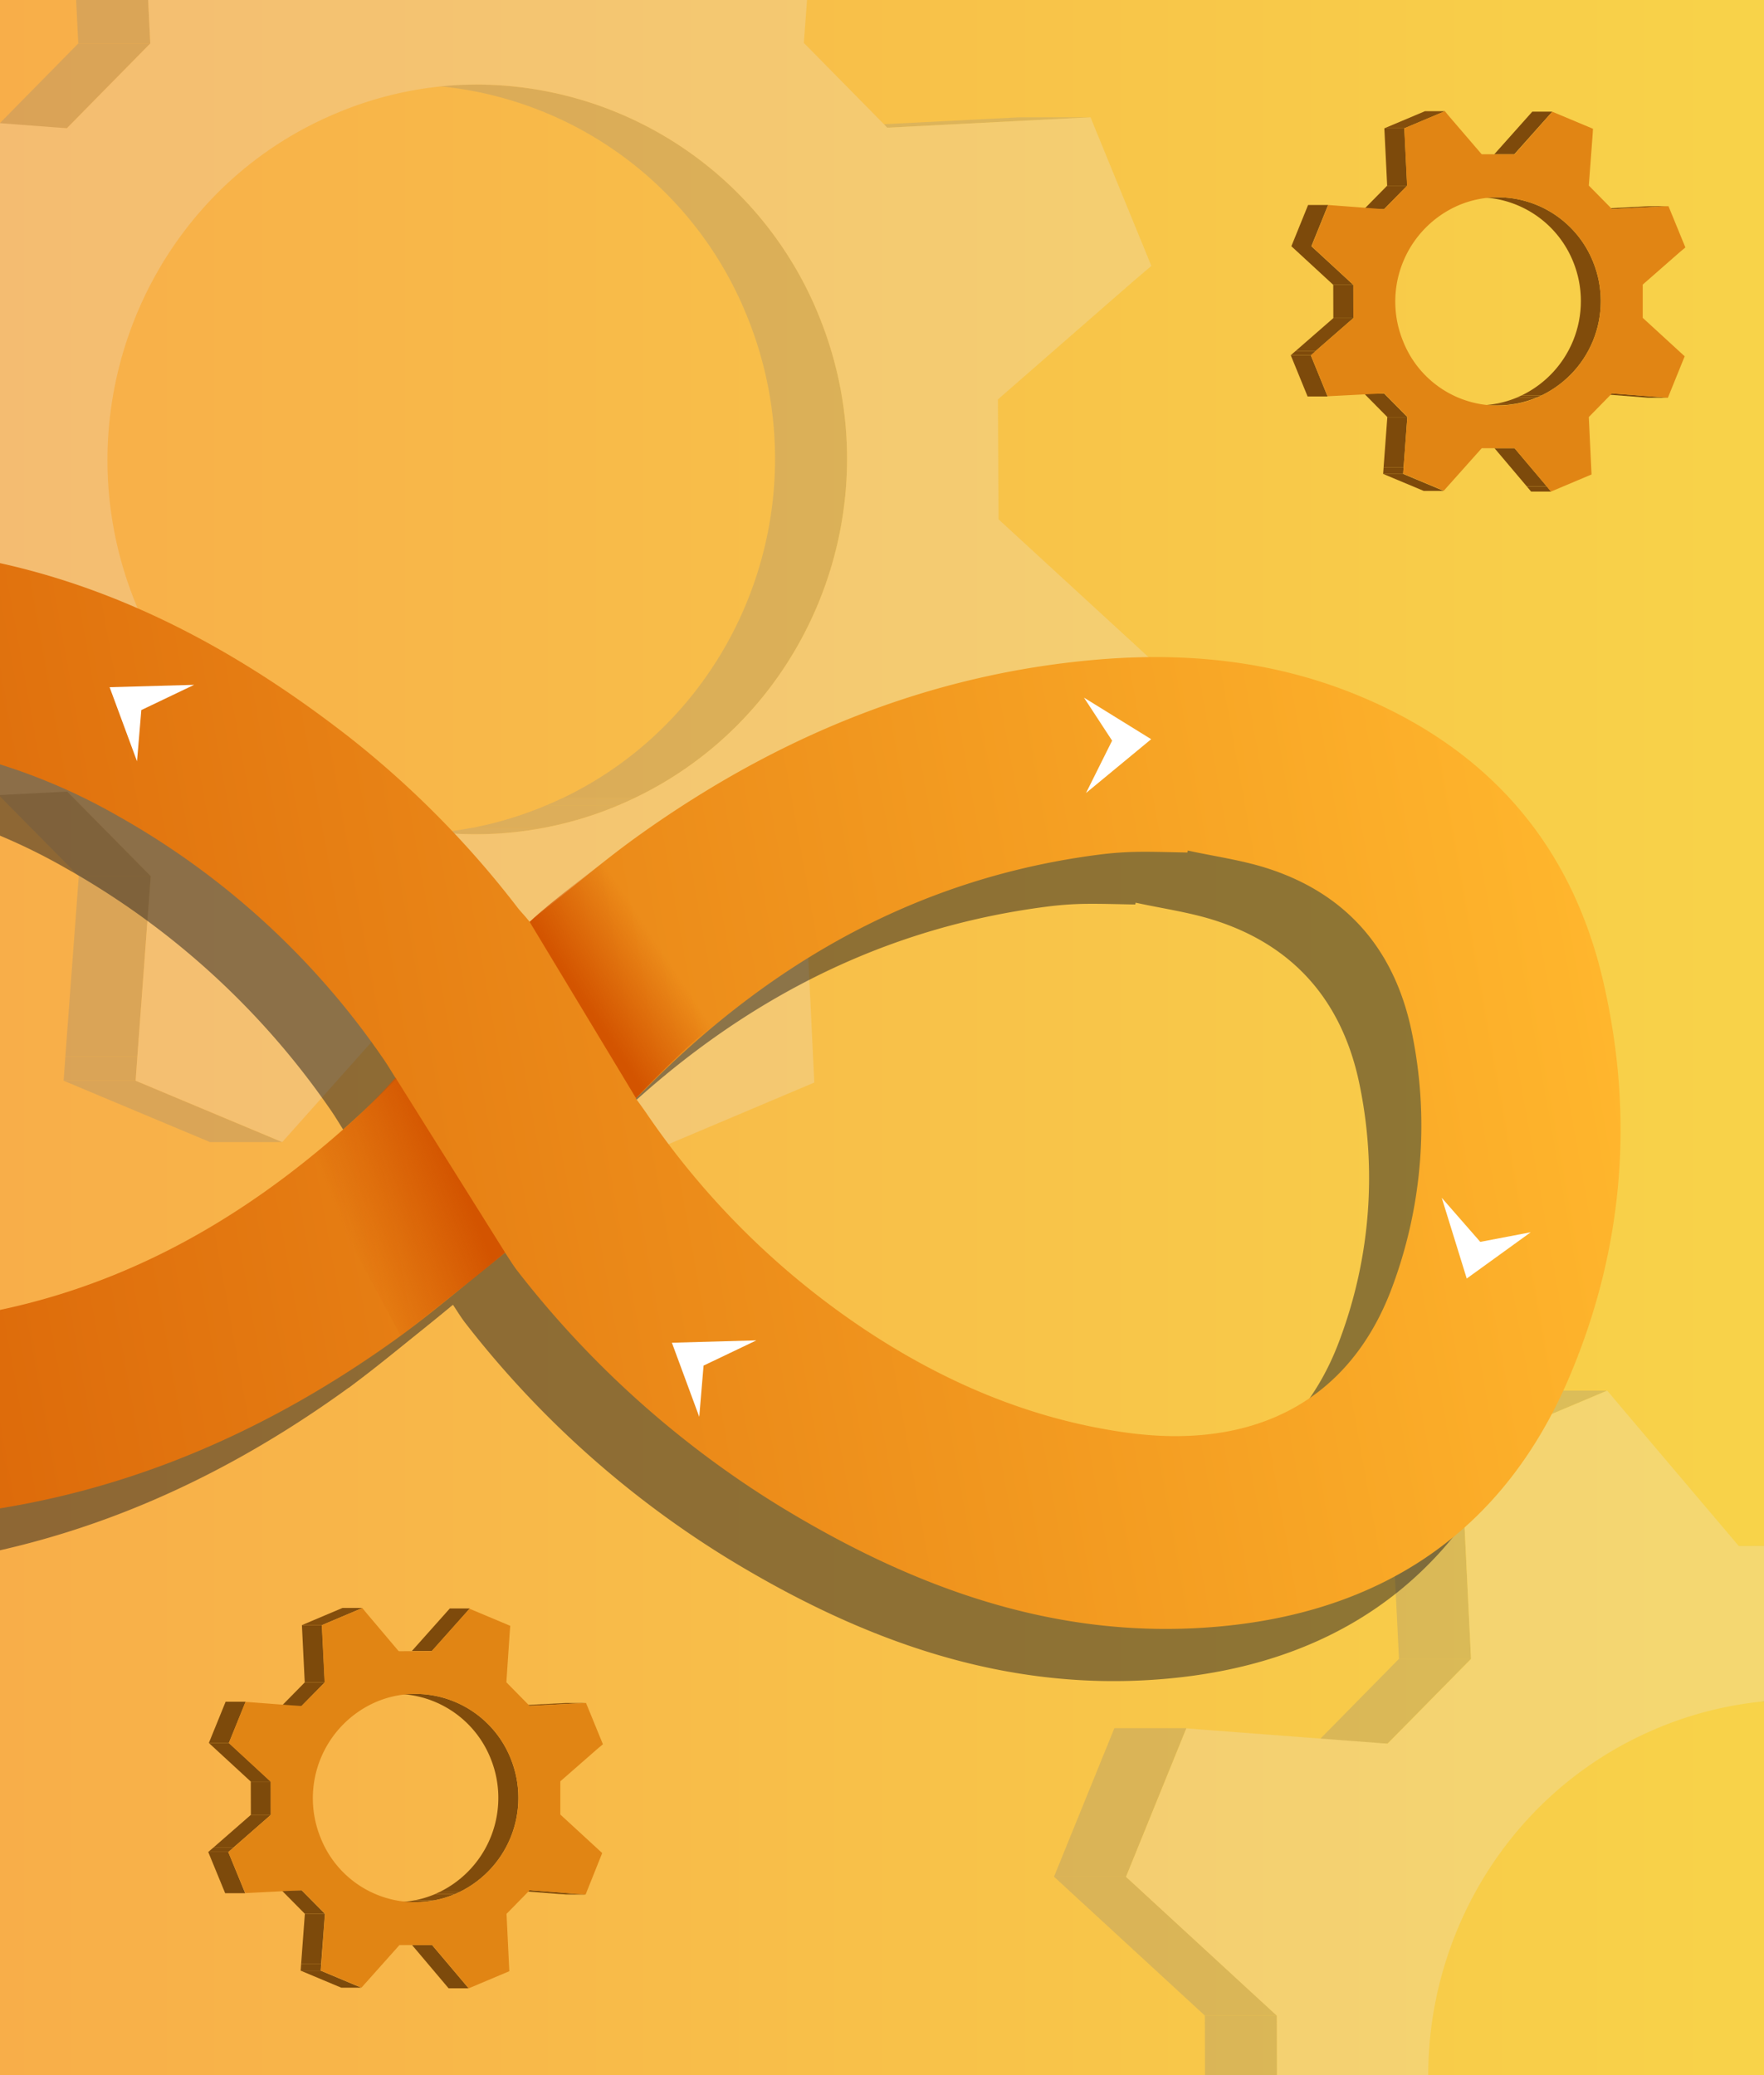 <svg xmlns="http://www.w3.org/2000/svg" xmlns:xlink="http://www.w3.org/1999/xlink" viewBox="0 0 425 500"><rect x="0" y="0" width="425" height="500" fill="#333333" stroke="none"/><defs><style>.cls-1{fill:url(#radial-gradient);}.cls-13,.cls-2{fill:none;}.cls-3{isolation:isolate;}.cls-4{opacity:0.15;}.cls-5{clip-path:url(#clip-path);}.cls-6{mask:url(#mask);}.cls-7{opacity:0.3;}.cls-8{fill:#fff;}.cls-9{clip-path:url(#clip-path-2);}.cls-10{fill:#0562e8;}.cls-11{fill:#4c9aff;}.cls-12,.cls-14,.cls-31{opacity:0.25;}.cls-12{mix-blend-mode:lighten;fill:url(#linear-gradient);}.cls-13{stroke:#fff;stroke-miterlimit:10;stroke-width:0.7px;}.cls-14{fill:url(#linear-gradient-2);}.cls-15{clip-path:url(#clip-path-3);}.cls-16{fill:url(#linear-gradient-3);}.cls-17{fill:#7d4a0b;}.cls-18{fill:#8a510c;}.cls-19{fill:#7e4a0b;}.cls-20{clip-path:url(#clip-path-4);}.cls-21{fill:#864f0c;}.cls-22{fill:#814c0b;}.cls-23{clip-path:url(#clip-path-5);}.cls-24{fill:#8b520c;}.cls-25{fill:#8a520c;}.cls-26{fill:#844e0c;}.cls-27{fill:#7f4b0b;}.cls-28{fill:#e18514;}.cls-29{clip-path:url(#clip-path-6);}.cls-30{clip-path:url(#clip-path-7);}.cls-32{fill:gray;}.cls-33{fill:#8d8d8d;}.cls-34{clip-path:url(#clip-path-8);}.cls-35{fill:#8a8a8a;}.cls-36{fill:#858585;}.cls-37{clip-path:url(#clip-path-9);}.cls-38{fill:#8f8f8f;}.cls-39{fill:#818181;}.cls-40{fill:#e6e6e6;}.cls-41{clip-path:url(#clip-path-10);}.cls-42{fill:#8e8e8e;}.cls-43{fill:#878787;}.cls-44{opacity:0.5;}.cls-45{fill:#231f20;}.cls-46{fill:url(#linear-gradient-4);}.cls-47{fill:url(#linear-gradient-5);}.cls-48{fill:url(#linear-gradient-6);}</style><radialGradient id="radial-gradient" cx="667.81" cy="-767.29" r="1381.12" gradientUnits="userSpaceOnUse"><stop offset="0" stop-color="#fff"/><stop offset="1"/></radialGradient><clipPath id="clip-path"><rect class="cls-2" x="-0.2" y="-783.65" width="1920.39" height="663.13"/></clipPath><mask id="mask" x="-4.82" y="-1411.76" width="1925.02" height="1925.02" maskUnits="userSpaceOnUse"><rect class="cls-1" x="-4.82" y="-1411.76" width="1925.02" height="1925.02"/></mask><clipPath id="clip-path-2"><rect class="cls-2" x="488.35" width="425" height="500"/></clipPath><linearGradient id="linear-gradient" x1="566.37" y1="100.26" x2="573.17" y2="475.31" xlink:href="#radial-gradient"/><linearGradient id="linear-gradient-2" x1="384.13" y1="149.26" x2="752.62" y2="149.26" gradientUnits="userSpaceOnUse"><stop offset="0" stop-color="#fff" stop-opacity="0"/><stop offset="1" stop-color="#fff"/></linearGradient><clipPath id="clip-path-3"><rect class="cls-2" width="425" height="500"/></clipPath><linearGradient id="linear-gradient-3" x1="4327.88" y1="43.39" x2="4752.88" y2="43.39" gradientTransform="translate(-4327.88 206.61)" gradientUnits="userSpaceOnUse"><stop offset="0" stop-color="#f8d349"/><stop offset="1" stop-color="#f8ae49"/></linearGradient><clipPath id="clip-path-4"><path class="cls-2" d="M370.39,95.74h-4.82A25.21,25.21,0,0,0,379,63a24.78,24.78,0,0,0-22.88-15.47h4.82A24.78,24.78,0,0,1,383.79,63,25.21,25.21,0,0,1,370.39,95.74Z"/></clipPath><clipPath id="clip-path-5"><path class="cls-2" d="M360.85,97.68H356a24.44,24.44,0,0,0,9.54-1.94h4.82A24.44,24.44,0,0,1,360.85,97.68Z"/></clipPath><clipPath id="clip-path-6"><path class="cls-2" d="M109.6,456.39h-4.82a25.23,25.23,0,0,0,13.39-32.78,24.75,24.75,0,0,0-22.86-15.47h4.81A24.76,24.76,0,0,1,123,423.61,25.23,25.23,0,0,1,109.6,456.39Z"/></clipPath><clipPath id="clip-path-7"><path class="cls-2" d="M100.06,458.33H95.24a24.66,24.66,0,0,0,9.54-1.94h4.82A24.66,24.66,0,0,1,100.06,458.33Z"/></clipPath><clipPath id="clip-path-8"><path class="cls-2" d="M149.07,194H131.72c45.38-19.16,67.07-71.87,48.19-118A89.1,89.1,0,0,0,97.6,20.37H115a89.11,89.11,0,0,1,82.31,55.68C216.14,122.15,194.44,174.86,149.07,194Z"/></clipPath><clipPath id="clip-path-9"><path class="cls-2" d="M114.72,201H97.37a88,88,0,0,0,34.35-7h17.35A88.09,88.09,0,0,1,114.72,201Z"/></clipPath><clipPath id="clip-path-10"><path class="cls-2" d="M467.28,583.23H449.93c45.37-19.16,67.07-71.85,48.19-118a89.12,89.12,0,0,0-82.31-55.68h17.35a89.1,89.1,0,0,1,82.3,55.68C534.34,511.38,512.65,564.07,467.28,583.23Z"/></clipPath><linearGradient id="linear-gradient-4" x1="-763.95" y1="48.21" x2="-238.95" y2="48.21" gradientTransform="translate(609.4 125.94) rotate(-10.18)" gradientUnits="userSpaceOnUse"><stop offset="0" stop-color="#d35400"/><stop offset="1" stop-color="#ffb62d"/></linearGradient><linearGradient id="linear-gradient-5" x1="641.65" y1="431.36" x2="658.62" y2="416.85" gradientTransform="translate(-441.98 -266.29) rotate(7.15)" gradientUnits="userSpaceOnUse"><stop offset="0" stop-color="#d35400"/><stop offset="1" stop-color="#d35400" stop-opacity="0"/></linearGradient><linearGradient id="linear-gradient-6" x1="918.48" y1="-7397.26" x2="941.51" y2="-7416.95" gradientTransform="translate(3304.21 -6450.95) rotate(-161.71)" xlink:href="#linear-gradient-5"/></defs><g class="cls-3"><g id="Layer_1" data-name="Layer 1"><g class="cls-4"><g class="cls-5"><g class="cls-6"><g class="cls-7"><path class="cls-8" d="M287.83,217.73l-.59,1.91c47-15.66,93.55-33.62,140-52.57.16-.63.33-1.27.54-1.92C381.34,184.09,334.84,202.06,287.83,217.73Z"/><path class="cls-8" d="M266.2,226.48q7.55-2.39,15.06-4.86l.6-1.9c-5.27,1.74-10.56,3.43-15.85,5.11C266.07,225.38,266.14,225.93,266.2,226.48Z"/><path class="cls-8" d="M15.76,272.78a14.58,14.58,0,0,1-.1,1.73,835.46,835.46,0,0,0,90.94-9.43c-.19-.53-.38-1.07-.58-1.61A830.94,830.94,0,0,1,15.76,272.78Z"/><path class="cls-8" d="M259.27,226.94C211.51,241.8,163.12,254,113.66,262.23c.19.54.39,1.07.59,1.61,49.32-8.22,97.57-20.43,145.21-35.25C259.4,228,259.33,227.49,259.27,226.94Z"/><path class="cls-8" d="M201.92-47.87C175.29,30,132.94,98.57,90.42,169h0c.4.15.78.33,1.15.51,42.57-70.63,85.25-139.5,111.88-217.64A13.9,13.9,0,0,1,201.92-47.87Z"/><path class="cls-8" d="M452.19,20.41c.31-.58.65-1.14,1-1.7C426.5,9.08,399.66.27,372.85-8.47c.47.8.95,1.59,1.41,2.39,26,8.51,52,17.13,77.91,26.52Z"/><path class="cls-8" d="M135.19,369.32q-.83.39-1.65.69c-3.29,43.36-10.13,86.72-16.36,129.83l1.65-.7C125.08,456.05,131.94,412.68,135.19,369.32Z"/><path class="cls-8" d="M274.92,280.12c-.42.66-.86,1.31-1.32,1.92,47.56,24,95.14,47.86,142.3,72.6.48-.73,1-1.43,1.47-2.12C370.17,327.83,322.54,304,274.92,280.12Z"/><path class="cls-8" d="M369.52,513.26h1.29Q393.57,446,417.1,379.1a8.1,8.1,0,0,1-1.43.36Q392.29,446.26,369.52,513.26Z"/><path class="cls-8" d="M93.79,59.22C132.2,26.37,165-9.14,195.91-48.75a11.35,11.35,0,0,1-4.15-3C160.93-11.78,128.34,23.75,90.07,56.41A8.57,8.57,0,0,1,93.79,59.22Z"/><path class="cls-8" d="M15.57,270.55q27.76-32.64,54.91-65.8a11.62,11.62,0,0,1-3.49-.81,9.66,9.66,0,0,1-1.65-.9q-25.9,31.49-52.48,62.39A9,9,0,0,1,15.57,270.55Z"/><path class="cls-8" d="M84,80.92a25,25,0,0,1-6.15,2.65c1,28.84.85,57.69.3,86.54a21.33,21.33,0,0,1,6.38-1.7C85.08,139.24,85.17,110.07,84,80.92Z"/><path class="cls-8" d="M62.41,73.64C40.24,84.14,17.82,93.92-4.82,103.19v5.32C18,99.09,40.65,89.14,63,78.48A10.16,10.16,0,0,1,62.41,73.64Z"/><path class="cls-8" d="M265.2,289.91v0h0Z"/><path class="cls-8" d="M287.83,217.73c23.71-76.35,46.42-153,65.59-230.63.15-.58.29-1.17.44-1.76.67-2.73,1.36-5.46,2-8.19q3.45,5.51,6.74,11.05c.47.79.92,1.58,1.38,2.37,30.43,51.68,51.88,106.16,69.27,163.51a44.64,44.64,0,0,1,6-7.09c-16.61-53.86-36.87-104.83-65-153.07-.46-.8-.94-1.59-1.41-2.39-4.08-6.91-8.3-13.78-12.72-20.58-2.48,2.19-5.44,3.64-7.91,3.64a5.1,5.1,0,0,1-1.4-.19c-.68,3.09-1.36,6.19-2.06,9.28-.14.59-.28,1.17-.41,1.76-18,79-42.16,156.9-66.49,234.28l-.6,1.9L269.51,259q-1.53-16.29-3.31-32.53c-.06-.55-.13-1.1-.19-1.65-3.58-32.33-7.93-64.49-13.4-96.62-6.69-63.18-19-121.6-39.76-181.07a22,22,0,0,1-5.55,3.57c20.63,59.67,32.58,118.36,39.11,181.71,5.25,31.47,9.43,62.94,12.86,94.52.06.55.13,1.1.19,1.65q1.95,18.09,3.58,36.25c4-4,8.48-6.39,11.92-5.94q6.18-19.62,12.28-39.26Z"/><path class="cls-8" d="M258.58,291.51Q228,377.07,197.35,462.58l2.32-1.16c-.49,3.28-.74,4.92-1.23,8.19-.63.33-1.28.64-1.91,1,4.64,12.75,9,27.52,13.87,42.69h9.22c-5.87-17.21-11.18-34.41-17-50q30.87-86.49,61.77-173A9.56,9.56,0,0,1,258.58,291.51Z"/><path class="cls-8" d="M436.06,179.93c-3.83,56.22-9.16,112.29-15.11,168.33a23,23,0,0,1,6.52-4.9c5.89-55.55,11.17-111.12,14.95-166.85A21.19,21.19,0,0,1,436.06,179.93Z"/><path class="cls-8" d="M316.41,513.26h3.32c8-12.8,15.73-25.27,23.46-36.39q34.15-49.32,68.27-98.69a7.91,7.91,0,0,1-1.77-5.4C378.81,418.53,349,467.39,316.41,513.26Z"/><path class="cls-8" d="M114.25,263.84c-.2-.54-.4-1.07-.59-1.61q-12-33-25.18-65.62a31.92,31.92,0,0,1-6,4.78Q94.82,232.26,106,263.47c.2.54.39,1.08.58,1.61q13,36.26,24.73,73a29.18,29.18,0,0,1,6.55-4.91Q126.62,298.27,114.25,263.84Z"/><path class="cls-8" d="M152.73,346.82c34.45-19.07,68.06-39.31,101.29-60.48a16.88,16.88,0,0,1,.57-7.19c-33.17,21.11-66.75,41.28-101.16,60.33A21.63,21.63,0,0,1,152.73,346.82Z"/><path class="cls-8" d="M-2.31,461.91c2.79-1.17,4.18-1.76,7-3,1-56.34,1.63-112.66,1.22-169a19.44,19.44,0,0,1-6.75,3.11C-.57,349.36-1.22,405.63-2.31,461.91Z"/><path class="cls-8" d="M199.67,461.42l-2.32,1.16c-25.91,13-52,25.23-78.52,36.56l-1.65.7q-16.31,6.93-32.86,13.42h19.2q6.26-2.58,12.49-5.24l1.65-.7c26.65-11.38,52.85-23.64,78.87-36.75.63-.32,1.28-.63,1.91-1C198.93,466.34,199.18,464.7,199.67,461.42Z"/><path class="cls-8" d="M92.14,73.5c3.8-5.44,4.2-10.83,1.65-14.28a8.57,8.57,0,0,0-3.72-2.81A12.38,12.38,0,0,0,88.73,56c-7.3-2-17.56,2.33-23,9.79a16.52,16.52,0,0,0-3.28,7.89A10.16,10.16,0,0,0,63,78.48a9,9,0,0,0,5.84,5.2,16.06,16.06,0,0,0,9-.11A25,25,0,0,0,84,80.92,26.56,26.56,0,0,0,92.14,73.5Z"/><path class="cls-8" d="M276.38,277.7c4.89-9,4.56-17.34-.72-18.68a5.11,5.11,0,0,0-.7-.12c-3.44-.45-7.92,1.89-11.92,5.94a35.39,35.39,0,0,0-5.73,7.71,30,30,0,0,0-2.72,6.6,16.88,16.88,0,0,0-.57,7.19c.45,2.58,1.76,4.43,4,5.06a5.78,5.78,0,0,0,.6.11,9.56,9.56,0,0,0,5.81-1.2l.81-.43h0A28.79,28.79,0,0,0,273.6,282c.46-.61.9-1.26,1.32-1.92S275.92,278.54,276.38,277.7Z"/><path class="cls-8" d="M149,355.77a35.43,35.43,0,0,0,3.73-8.95,21.63,21.63,0,0,0,.7-7.34c-.36-3.77-2-6.64-5-7.83s-6.74-.53-10.55,1.52a29.18,29.18,0,0,0-6.55,4.91,37.64,37.64,0,0,0-6.06,7.7c-6.27,10.51-6,21.48.49,24.37a10.53,10.53,0,0,0,7.78-.14q.83-.3,1.65-.69C140.14,367,145.29,362.15,149,355.77Z"/><path class="cls-8" d="M70.48,204.75c3.74.32,8-.93,12-3.36a31.92,31.92,0,0,0,6-4.78,33.08,33.08,0,0,0,4-5c6.12-9.29,5.59-18.76-.9-22.08-.37-.18-.75-.36-1.15-.51h0a13.61,13.61,0,0,0-5.85-.63,21.33,21.33,0,0,0-6.38,1.7,31.12,31.12,0,0,0-13,10.86c-6,8.7-5.76,18.17.2,22.07a9.66,9.66,0,0,0,1.65.9A11.62,11.62,0,0,0,70.48,204.75Z"/><path class="cls-8" d="M15.57,270.55a9,9,0,0,0-2.71-5.12,8,8,0,0,0-1.76-1.25c-3.54-1.86-8.3-1.31-12.73,1.07-.57.31-1.13.64-1.69,1s-1,.69-1.5,1.07v26.07a13.39,13.39,0,0,0,3.94-.33A19.44,19.44,0,0,0,5.87,290a24.6,24.6,0,0,0,6-6,20.91,20.91,0,0,0,3.8-9.43,14.58,14.58,0,0,0,.1-1.73A12.5,12.5,0,0,0,15.57,270.55Z"/><path class="cls-8" d="M434.45,358.11c2.83-8,2.18-14.46-2.06-15.53a7.5,7.5,0,0,0-4.92.78,23,23,0,0,0-6.52,4.9,38.49,38.49,0,0,0-3.58,4.26c-.5.69-1,1.39-1.47,2.12q-1.18,1.85-2.24,3.87c-2.75,5.32-4.06,10.42-4,14.27a7.91,7.91,0,0,0,1.77,5.4,4.17,4.17,0,0,0,2,1.19,5.61,5.61,0,0,0,2.25.09,8.1,8.1,0,0,0,1.43-.36c4-1.32,8.84-5.72,12.73-11.73a45.94,45.94,0,0,0,2.33-4A43.07,43.07,0,0,0,434.45,358.11Z"/><path class="cls-8" d="M431-121.62q-.87-2.88-1.75-5.74c-24.27-77.59-58-152.47-92.1-226.54a12.89,12.89,0,0,1-2.35,3c34.13,74.18,67.78,149.12,91.88,226.81.6,1.91,1.17,3.83,1.75,5.74,13.09,43.11,23.2,87.07,28.75,132.24a22.94,22.94,0,0,1,3.06-2.48C454.53-34,444.25-78.24,431-121.62Z"/></g></g></g></g><g class="cls-9"><polygon class="cls-10" points="568.38 540 384.13 433.62 384.13 220.84 568.38 327.23 568.38 540"/><polygon class="cls-11" points="568.38 327.23 752.62 220.84 568.38 114.47 384.13 220.84 568.38 327.23"/><polygon class="cls-10" points="568.38 304.83 423.52 221.19 423.52 210.8 568.38 294.44 568.38 304.83"/><polygon class="cls-11" points="568.38 294.44 713.23 210.8 568.38 127.17 423.52 210.8 568.38 294.44"/><polygon class="cls-12" points="568.38 294.44 713.23 210.8 568.38 127.17 423.52 210.8 568.38 294.44"/><polygon class="cls-13" points="557.88 364.07 390.56 266.89 390.87 242.06 558.19 339.25 557.88 364.07"/><polygon class="cls-10" points="404 271.21 399.12 268.37 399.34 250.16 404.23 253 404 271.21"/><polygon class="cls-11" points="417.65 279.14 412.77 276.3 412.99 258.09 417.88 260.92 417.65 279.14"/><polygon class="cls-13" points="557.88 416.45 390.56 319.26 390.87 294.44 558.19 391.63 557.88 416.45"/><polygon class="cls-10" points="404 323.59 399.12 320.75 399.34 302.54 404.23 305.37 404 323.59"/><polygon class="cls-11" points="417.65 331.52 412.77 328.68 412.99 310.46 417.88 313.3 417.65 331.52"/><polygon class="cls-13" points="557.88 468.83 390.56 371.64 390.87 346.82 558.19 444.01 557.88 468.83"/><polygon class="cls-10" points="404 375.96 399.12 373.13 399.34 354.91 404.23 357.75 404 375.96"/><polygon class="cls-11" points="417.65 383.89 412.77 381.06 412.99 362.84 417.88 365.68 417.65 383.89"/><polygon class="cls-13" points="557.88 521.21 390.56 424.02 390.87 399.2 558.19 496.39 557.88 521.21"/><polygon class="cls-10" points="404 428.34 399.12 425.51 399.34 407.29 404.23 410.13 404 428.34"/><polygon class="cls-11" points="417.65 436.27 412.77 433.44 412.99 415.22 417.88 418.06 417.65 436.27"/><polygon class="cls-14" points="568.38 255.64 752.62 149.25 568.38 42.88 384.13 149.25 568.38 255.64"/></g><g class="cls-15"><rect class="cls-16" width="425" height="500" transform="translate(425 500) rotate(180)"/><g class="cls-3"><polygon class="cls-17" points="401.87 95.84 397.05 95.84 395.48 95.71 400.3 95.71 401.87 95.84"/><polygon class="cls-17" points="400.3 95.71 395.48 95.71 383.58 94.78 388.4 94.78 400.3 95.71"/><polygon class="cls-18" points="388.38 50.39 383.56 50.39 397.16 49.69 401.98 49.69 388.38 50.39"/><polygon class="cls-17" points="373.7 118.44 368.88 118.44 367.87 117.22 372.69 117.22 373.7 118.44"/><polygon class="cls-17" points="372.69 117.22 367.87 117.22 360.08 108 364.9 108 372.69 117.22"/><polygon class="cls-19" points="364.84 37.17 360.02 37.17 369.17 26.91 373.99 26.91 364.84 37.17"/><g class="cls-3"><g class="cls-20"><g class="cls-3"><path class="cls-21" d="M370.39,95.74h-4.82c.36-.15.72-.31,1.07-.48h4.82c-.35.17-.71.33-1.07.48"/><path class="cls-22" d="M371.46,95.26h-4.82A25.23,25.23,0,0,0,379,63a24.78,24.78,0,0,0-22.88-15.47h4.82A24.78,24.78,0,0,1,383.79,63a25.23,25.23,0,0,1-12.33,32.3"/></g></g></g><g class="cls-3"><g class="cls-23"><g class="cls-3"><path class="cls-24" d="M360.85,97.68H356a24.54,24.54,0,0,0,4.57-.43h4.82a24.54,24.54,0,0,1-4.57.43"/><path class="cls-21" d="M365.42,97.25H360.6a24.66,24.66,0,0,0,5-1.51h4.82a24.66,24.66,0,0,1-5,1.51"/></g></g></g><polygon class="cls-25" points="356.95 37.19 352.13 37.19 360.02 37.17 364.84 37.17 356.95 37.19"/><polygon class="cls-17" points="339.03 44.74 334.21 44.74 333.53 30.92 338.35 30.92 339.03 44.74"/><polygon class="cls-26" points="338.35 30.92 333.53 30.92 343.32 26.79 348.14 26.79 338.35 30.92"/><polygon class="cls-17" points="338.17 112.58 333.35 112.58 334.25 100.49 339.07 100.49 338.17 112.58"/><polygon class="cls-17" points="338.06 114.19 333.24 114.19 333.35 112.58 338.17 112.58 338.06 114.19"/><polygon class="cls-17" points="347.85 118.29 343.03 118.29 333.24 114.19 338.06 114.19 347.85 118.29"/><polygon class="cls-17" points="339.07 100.49 334.25 100.49 328.66 94.83 333.48 94.83 339.07 100.49"/><polygon class="cls-19" points="333.45 50.41 328.63 50.41 334.21 44.74 339.03 44.74 333.45 50.41"/><polygon class="cls-17" points="326.06 76.65 321.24 76.65 321.22 68.63 326.04 68.63 326.06 76.65"/><polygon class="cls-27" points="317 84.55 312.18 84.55 321.24 76.65 326.06 76.65 317 84.55"/><polygon class="cls-17" points="326.04 68.63 321.22 68.63 311.13 59.33 315.95 59.33 326.04 68.63"/><polygon class="cls-17" points="315.95 59.33 311.13 59.33 315.16 49.39 319.98 49.39 315.95 59.33"/><polygon class="cls-17" points="319.86 95.53 315.04 95.53 310.98 85.59 315.8 85.59 319.86 95.53"/><path class="cls-28" d="M395.78,68.58l0,8,10.11,9.27-4.05,10-1.57-.13-11.9-.93-5.58,5.7.66,13.83-9.78,4.13-1-1.22L364.9,108l-7.91,0-9.14,10.24-9.79-4.1.11-1.61.9-12.09-5.59-5.66-13.62.7-4.06-9.94,1.2-1,9.06-7.9,0-8L316,59.33l4-9.94,1.57.12,11.9.9L339,44.74l-.68-13.82,9.79-4.13,1,1.21L357,37.19l7.89,0L374,26.92l9.8,4.11-.1,1.59-.91,12.09,5.6,5.68,13.6-.7,4.07,9.94-1.21,1ZM370.39,95.74A25.21,25.21,0,0,0,383.79,63a24.78,24.78,0,0,0-22.88-15.47,24.32,24.32,0,0,0-9.48,1.93,25.26,25.26,0,0,0-13.35,32.85,24.5,24.5,0,0,0,32.31,13.47"/><polygon class="cls-27" points="315.8 85.59 310.98 85.59 312.18 84.55 317 84.55 315.8 85.59"/></g><g class="cls-3"><polygon class="cls-17" points="141.07 456.49 136.25 456.49 134.68 456.36 139.5 456.36 141.07 456.49"/><polygon class="cls-17" points="139.5 456.36 134.68 456.36 122.79 455.43 127.61 455.43 139.5 456.36"/><polygon class="cls-18" points="127.58 411.03 122.76 411.03 136.36 410.33 141.18 410.33 127.58 411.03"/><polygon class="cls-17" points="112.9 479.08 108.08 479.08 107.06 477.87 111.88 477.87 112.9 479.08"/><polygon class="cls-17" points="111.88 477.87 107.06 477.87 99.27 468.65 104.09 468.65 111.88 477.87"/><polygon class="cls-19" points="104.05 397.81 99.23 397.81 108.37 387.56 113.19 387.56 104.05 397.81"/><g class="cls-3"><g class="cls-29"><g class="cls-3"><path class="cls-21" d="M109.6,456.39h-4.82l1-.47h4.82l-1,.47"/><path class="cls-22" d="M110.64,455.92h-4.82a25.24,25.24,0,0,0,12.35-32.31,24.75,24.75,0,0,0-22.86-15.47h4.81A24.76,24.76,0,0,1,123,423.61a25.24,25.24,0,0,1-12.35,32.31"/></g></g></g><g class="cls-3"><g class="cls-30"><g class="cls-3"><path class="cls-24" d="M100.06,458.33H95.24a24.54,24.54,0,0,0,4.57-.43h4.82a24.54,24.54,0,0,1-4.57.43"/><path class="cls-21" d="M104.63,457.9H99.81a24.86,24.86,0,0,0,5-1.51h4.82a24.86,24.86,0,0,1-5,1.51"/></g></g></g><polygon class="cls-25" points="96.14 397.84 91.32 397.84 99.23 397.81 104.05 397.81 96.14 397.84"/><polygon class="cls-17" points="78.24 405.38 73.42 405.38 72.74 391.57 77.56 391.57 78.24 405.38"/><polygon class="cls-26" points="77.56 391.57 72.74 391.57 82.52 387.43 87.34 387.43 77.56 391.57"/><polygon class="cls-17" points="77.37 473.23 72.55 473.23 73.45 461.13 78.28 461.13 77.37 473.23"/><polygon class="cls-17" points="77.26 474.83 72.44 474.83 72.55 473.23 77.37 473.23 77.26 474.83"/><polygon class="cls-17" points="87.06 478.94 82.24 478.94 72.44 474.83 77.26 474.83 87.06 478.94"/><polygon class="cls-17" points="78.28 461.13 73.45 461.13 67.86 455.48 72.68 455.48 78.28 461.13"/><polygon class="cls-19" points="72.66 411.05 67.84 411.05 73.42 405.38 78.24 405.38 72.66 411.05"/><polygon class="cls-17" points="65.25 437.29 60.44 437.29 60.42 429.27 65.24 429.27 65.25 437.29"/><polygon class="cls-27" points="56.2 445.2 51.38 445.2 60.44 437.29 65.25 437.29 56.2 445.2"/><polygon class="cls-17" points="65.24 429.27 60.42 429.27 50.32 419.97 55.14 419.97 65.24 429.27"/><polygon class="cls-17" points="55.14 419.97 50.32 419.97 54.36 410.03 59.18 410.03 55.14 419.97"/><polygon class="cls-17" points="59.07 456.17 54.25 456.17 50.17 446.23 54.99 446.23 59.07 456.17"/><path class="cls-28" d="M135,429.21l0,8,10.09,9.28-4,10-1.57-.12-11.89-.93-5.59,5.7.67,13.82-9.79,4.13-1-1.21-7.79-9.22-7.89,0-9.14,10.25-9.8-4.11.11-1.61.9-12.09-5.59-5.65-13.61.69L55,446.23l1.21-1,9-7.91v-8L55.14,420l4-9.94,1.57.12,11.91.9,5.58-5.67-.68-13.81,9.78-4.14,1,1.22,7.77,9.19,7.91,0,9.14-10.25,9.81,4.12-.12,1.58L122,405.35l5.59,5.68,13.6-.7,4.07,9.95-1.2,1ZM109.6,456.39A25.23,25.23,0,0,0,123,423.61a24.76,24.76,0,0,0-22.87-15.47,24.36,24.36,0,0,0-9.49,1.93,25.28,25.28,0,0,0-13.36,32.84,24.52,24.52,0,0,0,32.33,13.48"/><polygon class="cls-27" points="54.99 446.23 50.17 446.23 51.38 445.2 56.2 445.2 54.99 446.23"/></g><g class="cls-31"><g class="cls-3"><polygon class="cls-32" points="262.34 194.37 245 194.37 239.34 193.93 256.69 193.93 262.34 194.37"/><polygon class="cls-32" points="256.69 193.93 239.34 193.93 196.53 190.58 213.88 190.58 256.69 193.93"/><polygon class="cls-33" points="213.8 30.77 196.45 30.77 245.4 28.27 262.74 28.27 213.8 30.77"/><polygon class="cls-32" points="160.97 275.72 143.62 275.72 139.97 271.35 157.31 271.35 160.97 275.72"/><polygon class="cls-32" points="157.31 271.35 139.97 271.35 111.93 238.17 129.28 238.17 157.31 271.35"/><g class="cls-3"><g class="cls-34"><g class="cls-3"><path class="cls-35" d="M149.07,194H131.72c1.28-.54,2.55-1.11,3.79-1.7h17.34c-1.24.59-2.5,1.16-3.78,1.7"/><path class="cls-36" d="M152.85,192.32H135.51c42.78-20.43,62.75-71.47,44.4-116.27A89.1,89.1,0,0,0,97.6,20.37H115a89.11,89.11,0,0,1,82.31,55.68c18.35,44.8-1.63,95.84-44.41,116.27"/></g></g></g><g class="cls-3"><g class="cls-37"><g class="cls-3"><path class="cls-38" d="M114.72,201H97.37a87.31,87.31,0,0,0,16.44-1.56h17.35A87.31,87.31,0,0,1,114.72,201"/><path class="cls-35" d="M131.16,199.46H113.81A88.72,88.72,0,0,0,131.72,194h17.35a88.72,88.72,0,0,1-17.91,5.44"/></g></g></g><polygon class="cls-32" points="36.21 10.47 18.86 10.47 16.4 -39.27 33.75 -39.27 36.21 10.47"/><polygon class="cls-32" points="33.09 254.62 15.74 254.62 18.98 211.11 36.32 211.11 33.09 254.62"/><polygon class="cls-32" points="32.68 260.4 15.33 260.4 15.74 254.62 33.09 254.62 32.68 260.4"/><polygon class="cls-32" points="67.95 275.19 50.6 275.19 15.33 260.4 32.68 260.4 67.95 275.19"/><polygon class="cls-32" points="36.32 211.11 18.98 211.11 -1.14 190.74 16.21 190.74 36.32 211.11"/><polygon class="cls-39" points="16.12 30.88 -1.23 30.88 18.86 10.47 36.21 10.47 16.12 30.88"/><path class="cls-40" d="M240.43,96.24l.14,28.88,36.34,33.39-14.57,35.86-5.65-.44-42.81-3.35-20.09,20.5,2.4,49.76L161,275.72l-3.66-4.37-28-33.18-28.46.15L68,275.19,32.68,260.4l.41-5.78,3.23-43.51L16.21,190.74l-49,2.51-14.66-35.78,4.34-3.72,32.6-28.45-.06-28.87L-46.91,63l14.54-35.79,5.63.44,42.86,3.25L36.21,10.47,33.75-39.27,69-54.15l3.71,4.39,28,33.06,28.43-.09L162-53.68l35.29,14.79-.39,5.72-3.23,43.51L213.8,30.77l48.94-2.51L277.4,64.07l-4.35,3.71ZM149.07,194c45.37-19.16,67.07-71.87,48.19-118A89.11,89.11,0,0,0,115,20.37a87.54,87.54,0,0,0-34.16,7C35.37,46.51,13.86,99.45,32.74,145.54A88.19,88.19,0,0,0,149.07,194"/></g></g><g class="cls-31"><g class="cls-3"><g class="cls-3"><g class="cls-41"><g class="cls-3"><path class="cls-36" d="M471.06,581.53H453.71c42.78-20.43,62.75-71.45,44.41-116.26a89.12,89.12,0,0,0-82.31-55.68h17.35a89.1,89.1,0,0,1,82.3,55.68c18.35,44.81-1.62,95.83-44.4,116.26"/></g></g></g><polygon class="cls-42" points="418.86 372.52 401.52 372.52 429.95 372.43 447.3 372.43 418.86 372.52"/><polygon class="cls-32" points="354.41 399.69 337.06 399.69 334.6 349.94 351.95 349.94 354.41 399.69"/><polygon class="cls-43" points="351.95 349.94 334.6 349.94 369.83 335.07 387.18 335.07 351.95 349.94"/><polygon class="cls-39" points="334.32 420.1 316.97 420.1 337.06 399.69 354.41 399.69 334.32 420.1"/><polygon class="cls-32" points="307.69 514.53 290.35 514.53 290.28 485.65 307.63 485.65 307.69 514.53"/><polygon class="cls-32" points="307.63 485.65 290.28 485.65 253.94 452.19 271.29 452.19 307.63 485.65"/><polygon class="cls-32" points="271.29 452.19 253.94 452.19 268.49 416.4 285.83 416.4 271.29 452.19"/><path class="cls-40" d="M558.64,485.46l.13,28.88,36.34,33.39-14.56,35.85-5.66-.44-42.81-3.34L512,600.31l2.39,49.75-35.21,14.87-3.65-4.37-28-33.17-28.45.14-32.87,36.88-35.27-14.79.41-5.77,3.24-43.53L334.41,580l-49,2.52-14.66-35.79,4.34-3.72,32.6-28.44-.06-28.88-36.34-33.46,14.54-35.79,5.63.44,42.86,3.26,20.09-20.41L352,349.94l35.23-14.87,3.7,4.39,28,33.06,28.44-.09,32.91-36.9,35.28,14.8-.39,5.72-3.23,43.5L532,420l49-2.5,14.66,35.79L591.25,457Zm-91.36,97.77c45.37-19.16,67.06-71.85,48.18-118a89.1,89.1,0,0,0-82.3-55.68,87.62,87.62,0,0,0-34.17,7c-45.41,19.18-66.92,72.12-48.05,118.21a88.17,88.17,0,0,0,116.34,48.48"/></g></g><g class="cls-44"><path class="cls-45" d="M-152,238.58c2.47-9,4.37-18.12,7.48-26.85,15.3-42.84,52.66-68.25,98.17-67.44,45.1.8,83.38,18.94,118.14,46.08a232.08,232.08,0,0,1,40.05,40.53c1,1.34,1.88,2.14,3.19,3.79,9.54-7.59,17.5-14.56,26.61-21.06,33-23.52,69.38-38.65,110.09-42.12,21.67-1.85,42.87.3,63.14,8.73C346,193.16,366,216,373.62,248.69s5,64.83-8.07,95.63c-16,37.7-45.82,57.16-86.08,60.3-38.08,3-72.22-9.63-104.16-29.13a237.12,237.12,0,0,1-63.38-56.95c-1-1.33-1.9-2.82-2.81-4.18-9.4,7.49-17.87,14.88-27,21.37-33,23.53-69.38,38.65-110.08,42.16-22.58,1.95-44.67-.37-65.55-9.67-36-16-54.64-44.74-59.3-83.21-.78-6.48-1-13-1.5-19.52ZM82.91,272.53c-1.27-2-2.14-3.47-3.11-4.88A191.08,191.08,0,0,0,16,209.27,143.54,143.54,0,0,0-34.61,191.7c-31.76-4.54-55.14,8.14-65,36.11a113.36,113.36,0,0,0-4.86,57.33c4,23.29,17.33,38.61,40.6,43.85a98.51,98.51,0,0,0,27.79,2.43C11.42,328.25,49.73,306.12,82.91,272.53Zm190.7-55-.1.41c-4.15-.06-8.31-.22-12.46-.15a80.85,80.85,0,0,0-8.79.66c-42.94,5.5-78.43,25.46-108.64,55.8l-3,2.94s1.61,2.19,2.57,3.61A192.88,192.88,0,0,0,199.11,335c18.13,11.57,37.62,19.59,59.07,22.69C289.79,362.23,313,350,323,322.23a111.1,111.1,0,0,0,4.57-60.83c-4-19.68-15.42-33.38-34.8-39.61C286.59,219.8,280,218.9,273.61,217.5Z"/><path class="cls-45" d="M115.05,234.69l25.62,42.47s14-14.76,19.74-18.25L133.84,219.5S119.9,230,115.05,234.69Z"/><path class="cls-45" d="M109.12,314.36,82.73,272.24a164.32,164.32,0,0,1-21.55,20L84,334.39S102.26,320.2,109.12,314.36Z"/></g><path class="cls-46" d="M-139.41,226c2.46-8.95,4.36-18.11,7.48-26.84,15.29-42.84,52.65-68.25,98.16-67.45,45.1.8,83.38,18.95,118.14,46.09a231.73,231.73,0,0,1,40.05,40.53c1,1.34,1.88,2.13,3.19,3.79,9.54-7.59,17.5-14.57,26.62-21.06,33-23.52,69.37-38.65,110.08-42.12,21.67-1.85,42.87.3,63.14,8.73,31.1,12.91,51.07,35.71,58.73,68.45s5,64.82-8.06,95.63c-16,37.7-45.83,57.16-86.09,60.3-38.07,3-72.22-9.63-104.16-29.13A237.27,237.27,0,0,1,124.49,306c-1-1.34-1.9-2.82-2.8-4.18-9.41,7.48-17.87,14.87-27,21.37-33,23.53-69.38,38.64-110.08,42.16-22.57,1.94-44.67-.37-65.54-9.67-36-16.05-54.65-44.74-59.31-83.22-.78-6.47-1-13-1.5-19.51ZM95.47,260c-1.27-2-2.14-3.48-3.11-4.88A191,191,0,0,0,28.6,196.71,143.34,143.34,0,0,0-22,179.14c-31.76-4.54-55.13,8.14-65,36.11a113.47,113.47,0,0,0-4.86,57.33c4,23.28,17.34,38.61,40.6,43.85a98.17,98.17,0,0,0,27.79,2.42C24,315.69,62.29,293.56,95.47,260Zm190.7-55-.1.41c-4.15-.06-8.31-.23-12.46-.15a81,81,0,0,0-8.79.66c-42.93,5.5-78.43,25.46-108.64,55.8-1.06,1.07-3,2.94-3,2.94s1.61,2.19,2.58,3.6a192.88,192.88,0,0,0,55.86,54.21C229.8,334,249.29,342,270.75,345.1c31.6,4.57,54.78-7.71,64.84-35.43a111.2,111.2,0,0,0,4.58-60.83c-4-19.68-15.43-33.38-34.8-39.61C299.15,207.23,292.58,206.34,286.17,204.94Z"/><path class="cls-47" d="M127.61,222.13l25.62,42.47s14-14.77,19.74-18.25L146.4,206.94S132.47,217.43,127.61,222.13Z"/><path class="cls-48" d="M121.69,301.8l-26.4-42.13a163.54,163.54,0,0,1-21.55,20l22.81,42.2S114.82,307.64,121.69,301.8Z"/><polygon class="cls-8" points="261.17 168.1 277.35 178.11 261.65 191.08 267.94 178.46 261.17 168.1"/><polygon class="cls-8" points="368.8 296.91 353.38 308.06 347.36 288.61 356.64 299.23 368.8 296.91"/><polygon class="cls-8" points="168.47 341.38 161.88 323.53 182.24 322.96 169.51 329.04 168.47 341.38"/><polygon class="cls-8" points="33.01 183.43 26.41 165.58 46.77 165.01 34.05 171.09 33.01 183.43"/></g></g></g></svg>